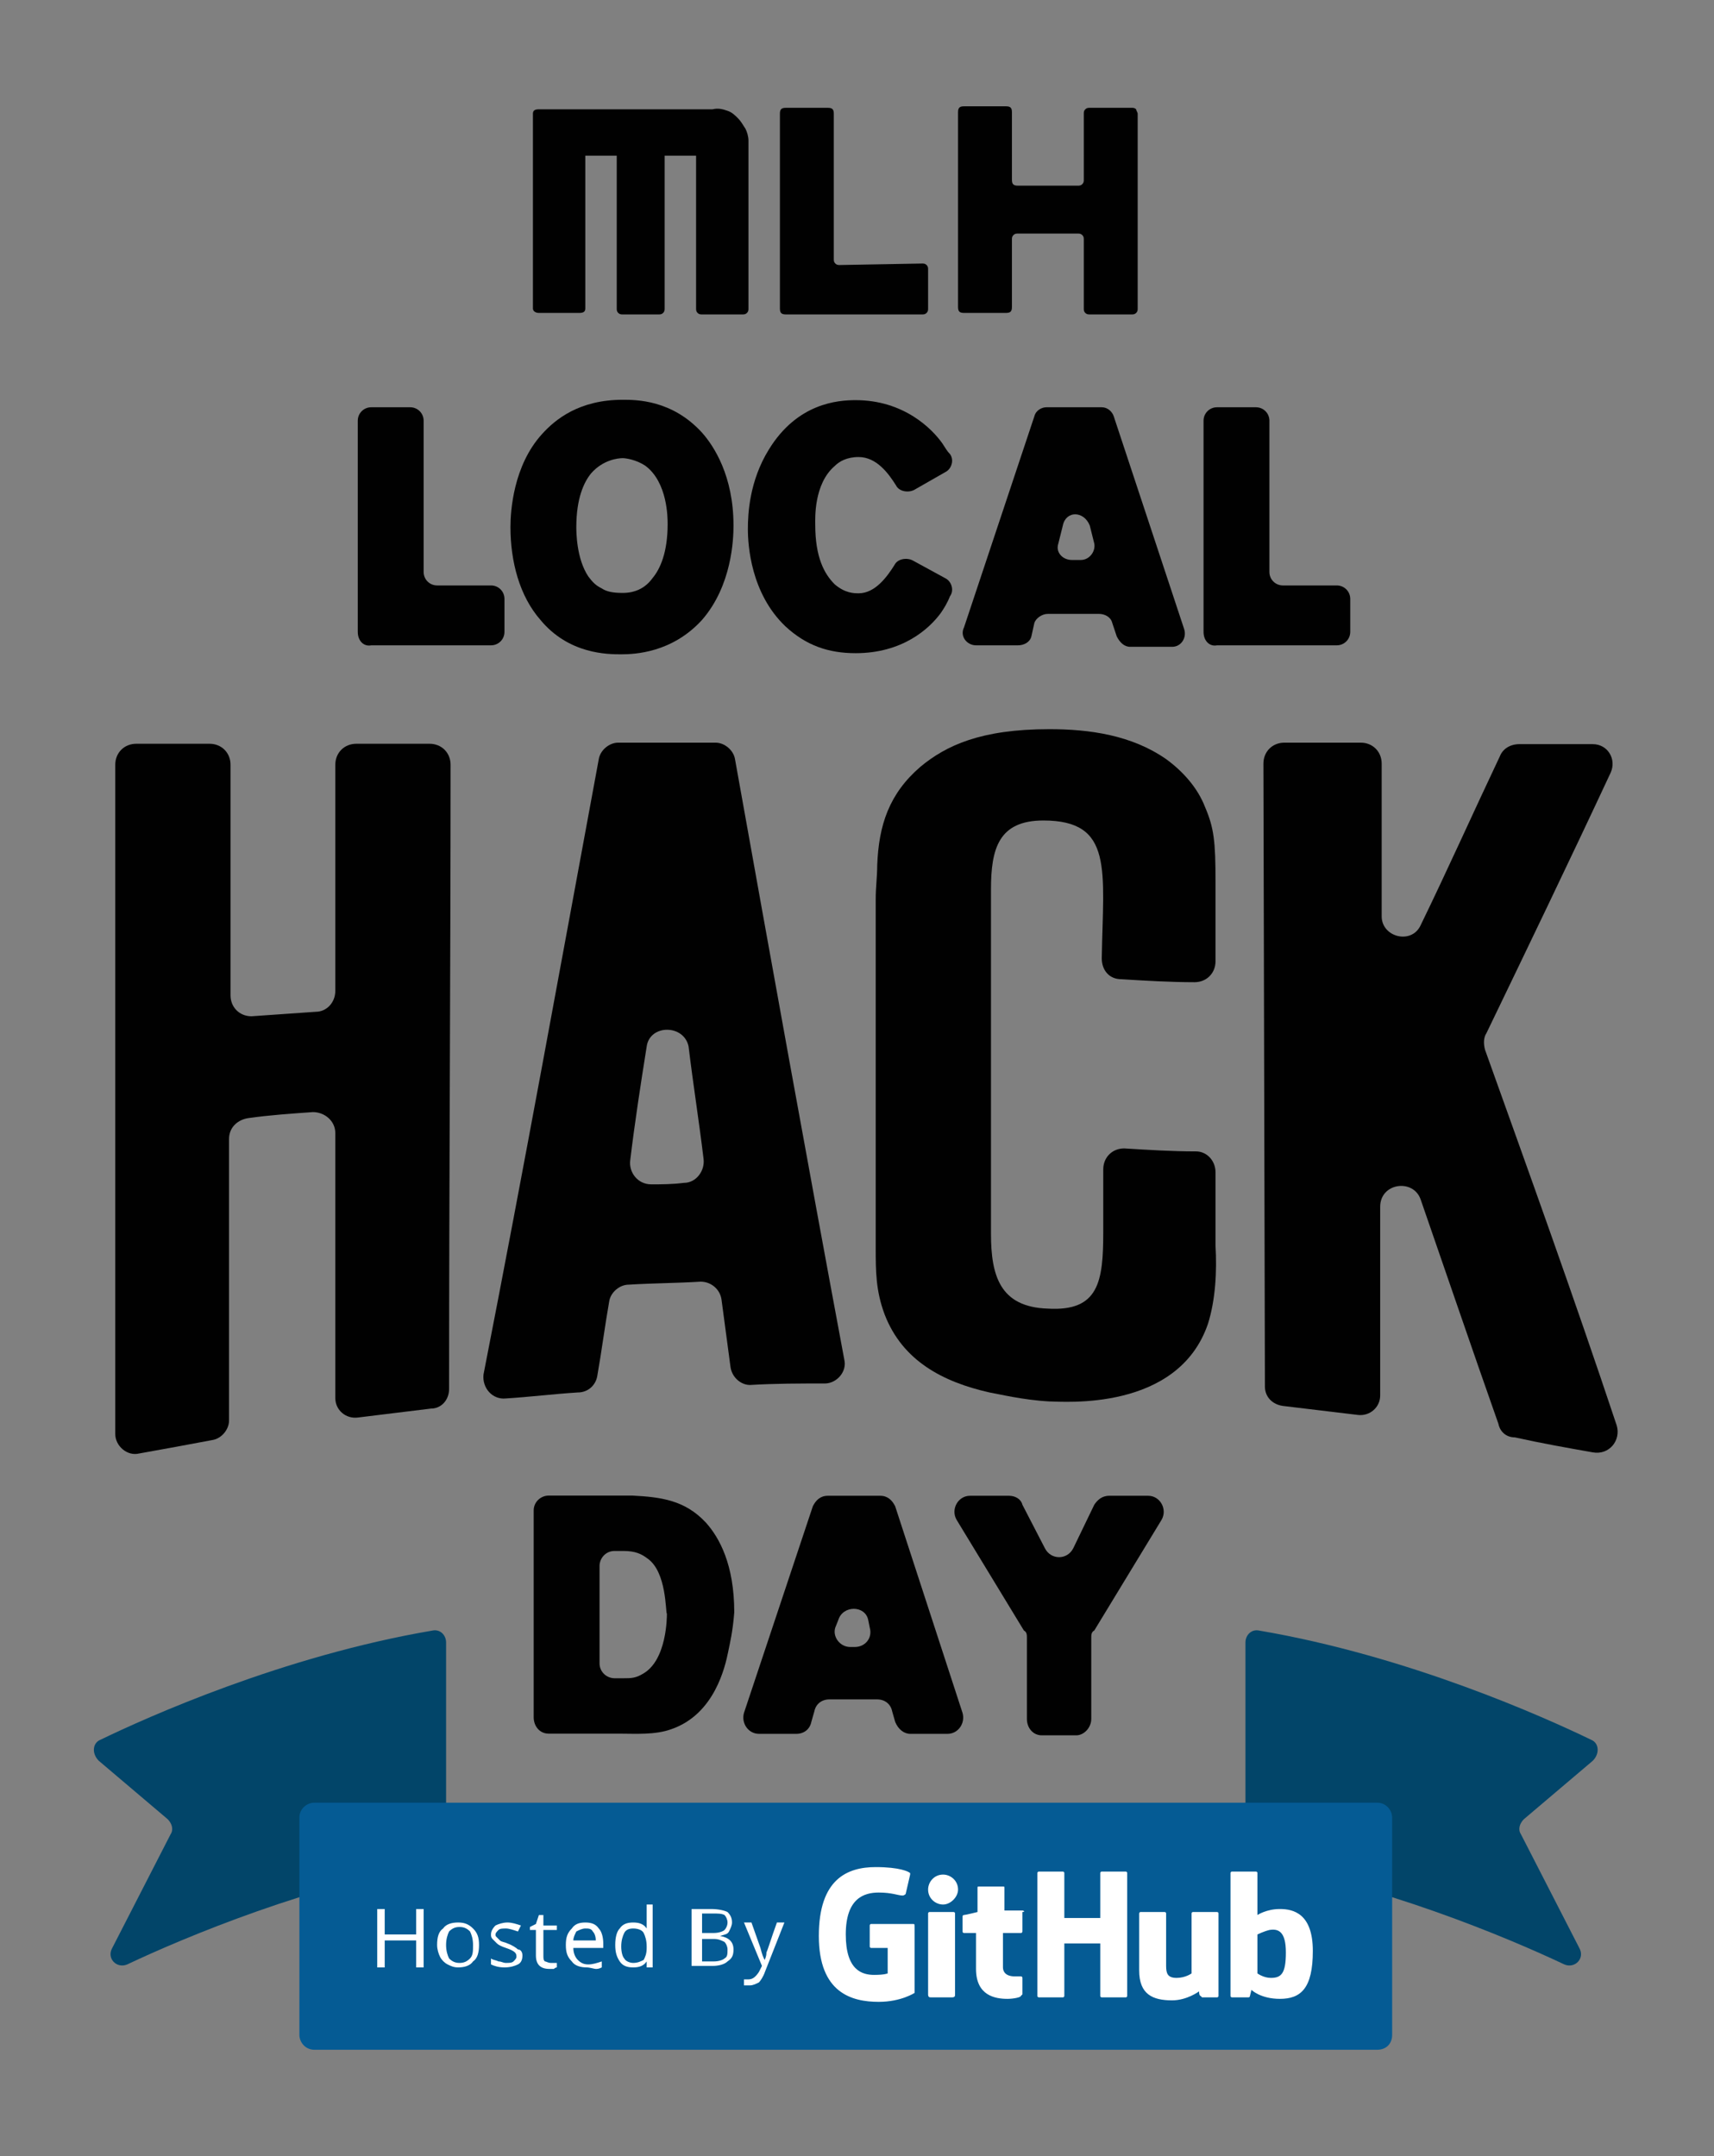 <svg id="Layer_1" xmlns="http://www.w3.org/2000/svg" viewBox="0 0 114.5 144"><rect x="0" y="0" width="114.5" height="144" fill="#808080" stroke="none"/><style>.st0{fill:#010101}.st1{fill:#024569}.st2{fill:#055b94}.st3{fill:#fff}</style><g id="Page-1_1_"><g id="Desktop-HD" transform="translate(-588 -197)"><g id="Page-1" transform="translate(588 197)"><g id="Group-3" transform="translate(0 60.475)"><path id="Fill-1" class="st0" d="M22.4 32.9V15.2c0-.8-.7-1.4-1.5-1.4-1.4.1-2.9.2-4.3.4-.7.1-1.3.6-1.3 1.4v18.8c0 .6-.5 1.2-1.1 1.3-1.6.3-3.2.6-4.9.9-.8.2-1.6-.5-1.6-1.3V-9.4c0-.8.6-1.4 1.4-1.4H14c.8 0 1.4.6 1.4 1.4V6c0 .8.6 1.4 1.4 1.4 1.4-.1 2.9-.2 4.3-.3.7 0 1.3-.6 1.3-1.4V-9.4c0-.8.6-1.4 1.4-1.4h4.9c.8 0 1.4.6 1.4 1.4 0 13.9-.1 27.9-.1 41.7 0 .7-.5 1.3-1.2 1.3-1.6.2-3.3.4-4.9.6-.8.1-1.5-.5-1.5-1.3"/></g><path id="Fill-4" class="st0" d="M43.2 69.9c-.4 2.5-.8 5.1-1.1 7.6-.1.8.5 1.6 1.4 1.6.7 0 1.4 0 2.2-.1.8 0 1.4-.8 1.3-1.6-.3-2.5-.7-5-1-7.5-.3-1.5-2.6-1.5-2.8 0m5.6 21.4l-.6-4.5c-.1-.7-.7-1.2-1.4-1.2-1.6.1-3.2.1-4.8.2-.6 0-1.2.5-1.3 1.1-.3 1.7-.5 3.3-.8 5-.1.6-.6 1.1-1.3 1.1-1.6.1-3.2.3-4.8.4-.9.1-1.6-.7-1.5-1.6C35 78 37.5 64.2 40 50.7c.1-.6.7-1.1 1.3-1.1h6.5c.6 0 1.2.5 1.3 1.1 2.4 13.4 4.8 26.7 7.3 40.1.2.8-.5 1.6-1.3 1.6-1.7 0-3.3 0-5 .1-.6 0-1.2-.5-1.3-1.2"/><path id="Fill-6" class="st0" d="M80.7 88.4c-2 5.9-9.7 5.2-10.6 5.2-1.8-.1-3.4-.5-4-.6-3.1-.7-5.8-2.1-7-5.2-.6-1.6-.6-2.9-.6-4.5V60c0-.7.1-1.5.1-2.2.1-2.7.8-4.8 2.9-6.6 1.7-1.4 4-2.5 8.6-2.5 2.7 0 5.5.4 7.8 2 1.1.8 2.1 1.9 2.6 3.2.6 1.4.7 2.3.7 5v5.3c0 .8-.6 1.4-1.4 1.4-1.6 0-3.3-.1-4.9-.2-.8 0-1.3-.6-1.3-1.4.1-5.9.8-9.2-3.9-9.2-3 0-3.5 1.9-3.5 4.6v23c0 2.8.6 4.9 3.8 5 3.4.2 3.7-1.8 3.7-5.1v-4.2c0-.8.6-1.4 1.4-1.4 1.6.1 3.2.2 4.8.2.7 0 1.3.6 1.3 1.4v4.9c.1 1.7 0 3.6-.5 5.2"/><path id="Fill-8" class="st0" d="M100.1 95.1c-1.8-5.1-3.5-10.1-5.2-15-.5-1.4-2.7-1.1-2.7.5v12.6c0 .8-.7 1.4-1.5 1.3-1.7-.2-3.3-.4-5-.6-.7-.1-1.2-.6-1.2-1.3L84.4 51c0-.8.6-1.4 1.4-1.4h5.1c.8 0 1.4.6 1.4 1.4v10.2c0 1.4 2 1.9 2.6.6 1.8-3.7 3.5-7.5 5.3-11.3.2-.5.7-.8 1.3-.8h4.9c1 0 1.6 1 1.2 1.9-2.8 6-5.6 11.8-8.3 17.4-.2.3-.2.7-.1 1.1 2.9 8.1 5.9 16.4 8.8 25.1.3 1-.5 2-1.6 1.8-1.7-.3-3.4-.6-5.2-1-.6 0-1-.4-1.1-.9"/><path id="Fill-10" class="st0" d="M23.9 42.2V28.1c0-.5.4-.9.9-.9h2.6c.5 0 .9.4.9.9v10.1c0 .5.4.9.9.9h3.6c.5 0 .9.4.9.9v2.2c0 .5-.4.9-.9.9h-8c-.5.1-.9-.3-.9-.9"/><path id="Fill-12" class="st0" d="M43.1 31.1c-.6-.4-1.3-.5-1.5-.5-.3 0-1.3.1-2.1 1-.5.6-1 1.7-1 3.6 0 .3 0 2.1.8 3.3.3.4.5.6.9.8.3.2.7.3 1.4.3.8 0 1.5-.3 2-1 .5-.6 1-1.7 1-3.6 0-.4 0-2.8-1.5-3.9m3.8 10.3c-2 2.2-4.5 2.3-5.4 2.3-.9 0-3.5 0-5.4-2.3-1.4-1.6-2-3.9-2-6.2 0-1.1.2-4.1 2.1-6.2.9-1 2.5-2.3 5.4-2.3.9 0 3.3 0 5.3 2.2.8.9 2.1 2.9 2.1 6.2 0 .9-.1 4-2.1 6.3"/><g id="Group-16" transform="translate(110.56 .225)"><path id="Fill-14" class="st0" d="M-47.7 40.7c-.8 1.1-2.6 2.7-5.7 2.7-1.8 0-3.3-.5-4.7-1.8-2.3-2.2-2.5-5.4-2.5-6.5 0-1 .1-3.2 1.4-5.3 1.9-3.1 4.6-3.3 5.8-3.3 3.2 0 5.1 1.9 5.8 2.9.2.3.3.5.5.7.3.4.1 1-.3 1.2l-2.1 1.2c-.4.2-1 .1-1.2-.3-.5-.8-1.3-1.9-2.5-1.9-.8 0-1.3.3-1.6.6-1.4 1.2-1.3 3.5-1.3 3.9 0 2.2.6 3.3 1.3 4 .7.6 1.3.6 1.6.6 1.1 0 1.9-1.1 2.4-1.9.2-.4.8-.5 1.2-.3l2.2 1.2c.4.2.6.8.3 1.2-.2.5-.4.8-.6 1.1"/></g><path id="Fill-17" class="st0" d="M71 35.1l-.3 1.2c-.2.6.3 1.1.9 1.1h.6c.6 0 1-.6.9-1.1l-.3-1.2c-.4-1-1.6-1-1.8 0m3.6 7.4l-.3-.9c-.1-.4-.5-.6-.9-.6H70c-.4 0-.8.3-.9.6l-.2.9c-.1.4-.5.6-.9.6h-2.8c-.6 0-1.1-.6-.8-1.2l4.7-14.1c.1-.4.5-.6.8-.6h3.7c.4 0 .7.3.8.6L79.1 42c.2.6-.2 1.2-.8 1.2h-2.8c-.4 0-.7-.3-.9-.7"/><path id="Fill-19" class="st0" d="M80.4 42.2V28.1c0-.5.4-.9.9-.9h2.6c.5 0 .9.4.9.9v10.1c0 .5.4.9.9.9h3.6c.5 0 .9.4.9.9v2.2c0 .5-.4.9-.9.9h-8c-.5.1-.9-.3-.9-.9"/><g id="Group-23" transform="translate(72.551 192.787)"><path id="Fill-21" class="st0" d="M-29.3-88.7c-.4-.3-.8-.5-1.6-.5h-.6c-.6 0-1 .5-1 1v6.5c0 .6.5 1 1 1h.6c.5 0 .8 0 1.3-.3 1.6-.9 1.6-3.8 1.6-4-.1-.1 0-2.8-1.3-3.7m5.4 6.2c-.2 1-.9 4.2-3.8 5.2-1.1.4-2.4.3-3.5.3h-4.7c-.6 0-1-.5-1-1.1v-13.8c0-.6.5-1 1-1h5.6c1.9.1 3.5.3 4.9 1.8.9 1 1.9 2.8 1.9 6-.1 1.3-.3 2.1-.4 2.6"/></g><path id="Fill-24" class="st0" d="M56 108.2l-.2.5c-.2.6.3 1.3 1 1.3h.3c.7 0 1.2-.6 1-1.3l-.1-.5c-.2-1-1.7-1-2 0m3.8 6.8l-.2-.7c-.1-.5-.5-.8-1-.8h-3.2c-.5 0-.9.3-1 .8l-.2.7c-.1.5-.5.8-1 .8h-2.5c-.7 0-1.2-.7-1-1.4l4.6-13.8c.2-.4.5-.7 1-.7h3.5c.5 0 .8.3 1 .7l4.5 13.8c.2.7-.3 1.4-1 1.4h-2.5c-.4 0-.8-.3-1-.8"/><path id="Fill-26" class="st0" d="M72.9 109.4v5.4c0 .6-.5 1.1-1 1.1h-2.3c-.6 0-1-.5-1-1.1v-5.4c0-.2 0-.4-.2-.5l-4.5-7.4c-.4-.7.1-1.6.9-1.6h2.6c.4 0 .8.2.9.6l1.5 2.9c.4.8 1.5.8 1.9 0l1.4-2.9c.2-.3.5-.6 1-.6h2.6c.8 0 1.3.9.9 1.6l-4.5 7.4c-.2.1-.2.3-.2.5"/></g></g></g><path class="st0" d="M48.6 7.4c.3.1.5.3.7.5.2.2.3.4.5.7.1.2.2.5.2.8v11.2c0 .1 0 .2-.1.3-.1.1-.2.1-.3.1h-2.7c-.1 0-.2 0-.3-.1-.1-.1-.1-.2-.1-.3V10.4h-2.1v10.2c0 .1 0 .2-.1.3-.1.1-.2.1-.3.1h-2.4c-.1 0-.2 0-.3-.1-.1-.1-.1-.2-.1-.3V10.4h-2.1v10.2c0 .2-.1.3-.4.3H36c-.2 0-.4-.1-.4-.3v-13c0-.2.1-.3.4-.3h11.6c.4-.1.7 0 1 .1zm13 10.2c.1 0 .2 0 .3.1s.1.2.1.3v2.6c0 .1 0 .2-.1.3-.1.1-.2.1-.3.1h-9.1c-.3 0-.4-.1-.4-.4v-13c0-.3.1-.4.4-.4h2.8c.3 0 .4.1.4.4v9.7c0 .1 0 .2.1.3s.2.1.3.1l5.5-.1zm14-10.4c.1 0 .2 0 .3.1 0 .1.1.2.1.3v13c0 .1 0 .2-.1.3-.1.1-.2.1-.3.1h-2.8c-.1 0-.2 0-.3-.1-.1-.1-.1-.2-.1-.3V16c0-.1 0-.2-.1-.3-.1-.1-.2-.1-.3-.1h-4c-.1 0-.2 0-.3.1-.1.1-.1.2-.1.3v4.5c0 .3-.1.4-.4.4h-2.8c-.3 0-.4-.1-.4-.4v-13c0-.3.1-.4.4-.4h2.8c.3 0 .4.1.4.4V12c0 .3.1.4.4.4h4c.1 0 .2 0 .3-.1.1-.1.1-.2.1-.3V7.6c0-.1 0-.2.1-.3.1-.1.2-.1.3-.1h2.8z"/><path class="st1" d="M6.7 116.2c3.1-1.5 12.2-5.6 22.2-7.3.5-.1.9.3.9.8v14c0 .4-.3.7-.7.8-8.2 1.3-16.8 4.9-20.6 6.7-.7.3-1.4-.4-1-1.1l3.9-7.6c.2-.3.1-.7-.2-1l-4.6-3.9c-.5-.5-.4-1.2.1-1.4zm99.6 0c-3.1-1.5-12.2-5.6-22.2-7.3-.5-.1-.9.3-.9.8v14c0 .4.3.7.7.8 8.2 1.3 16.8 4.9 20.6 6.7.7.3 1.4-.4 1-1.1l-3.9-7.6c-.2-.3-.1-.7.2-1l4.6-3.9c.5-.5.4-1.2-.1-1.4z"/><path class="st2" d="M92 136.9H21c-.6 0-1-.5-1-1v-14.5c0-.6.5-1 1-1h71c.6 0 1 .5 1 1v14.5c0 .6-.4 1-1 1z"/><path class="st3" d="M61 128.5h-2.8c-.1 0-.1.1-.1.1v1.4c0 .1.1.1.1.1h1.1v1.7s-.2.1-.9.1c-.8 0-1.9-.3-1.9-2.7 0-2.4 1.2-2.8 2.2-2.8.9 0 1.3.2 1.6.2.1 0 .2-.1.2-.1l.3-1.3v-.1c-.1-.1-.7-.4-2.3-.4-1.9 0-3.8.8-3.8 4.6s2.2 4.4 4 4.4c1.5 0 2.4-.6 2.4-.6v-4.3c0-.3 0-.3-.1-.3zm14.3-3.4c0-.1-.1-.1-.1-.1h-1.6c-.1 0-.1.1-.1.1v3h-2.4v-3c0-.1-.1-.1-.1-.1h-1.6c-.1 0-.1.1-.1.1v8.2c0 .1.1.1.1.1H71c.1 0 .1-.1.1-.1v-3.5h2.4v3.5c0 .1.1.1.1.1h1.6c.1 0 .1-.1.1-.1v-8.2zM64 126.2c0-.6-.5-1-1-1-.6 0-1 .5-1 1 0 .6.5 1 1 1s1-.5 1-1zm-.2 5.4v-3.8c0-.1-.1-.1-.1-.1h-1.6c-.1 0-.1.1-.1.1v5.4c0 .2.1.2.2.2h1.4c.2 0 .2-.1.2-.2v-1.6zm17.5-3.9h-1.6c-.1 0-.1.1-.1.1v4s-.4.3-1 .3-.7-.3-.7-.8v-3.5c0-.1-.1-.1-.1-.1h-1.6c-.1 0-.1.1-.1.1v3.8c0 1.6.9 2 2.2 2 1 0 1.8-.6 1.8-.6s0 .3.1.3l.1.1h1c.1 0 .1-.1.1-.1v-5.5c0-.1-.1-.1-.1-.1zm4.2-.2c-.9 0-1.5.4-1.5.4v-2.8c0-.1-.1-.1-.1-.1h-1.6c-.1 0-.1.1-.1.1v8.2c0 .1.1.1.1.1h1.1s.1 0 .1-.1l.1-.4s.6.6 1.9.6c1.4 0 2.2-.7 2.2-3.2s-1.3-2.8-2.2-2.8zm-.6 4.6c-.5 0-.9-.3-.9-.3v-2.6s.4-.2.8-.3c.6-.1 1.1.1 1.1 1.5s-.3 1.7-1 1.7zm-16.6-4.5h-1.2v-1.5c0-.1 0-.1-.1-.1h-1.6c-.1 0-.1 0-.1.1v1.6s-.8.2-.9.2c-.1 0-.1.1-.1.1v1c0 .1.1.1.1.1h.8v2.4c0 1.8 1.3 2 2.1 2 .4 0 .9-.1.9-.2l.1-.1v-1.1c0-.1-.1-.1-.1-.1h-.4c-.6 0-.8-.3-.8-.6v-2.3h1.2c.1 0 .1-.1.1-.1v-1.3c.2 0 .1-.1 0-.1zm-40 3.8h-.5v-1.8h-2.1v1.8h-.5v-3.9h.5v1.7h2.1v-1.7h.5v3.9zm3.7-1.5c0 .5-.1.9-.4 1.1-.2.3-.6.4-1 .4-.3 0-.5-.1-.7-.2-.2-.1-.4-.3-.5-.5-.1-.2-.2-.5-.2-.8 0-.5.1-.9.4-1.1.2-.3.6-.4 1-.4s.7.1 1 .4c.3.3.4.6.4 1.1zm-2.2 0c0 .4.1.7.2.9.2.2.4.3.7.3.3 0 .5-.1.7-.3.2-.2.2-.5.2-.9s-.1-.7-.2-.9c-.2-.2-.4-.3-.7-.3-.3 0-.5.1-.7.3-.1.2-.2.5-.2.9zm5.1.7c0 .3-.1.5-.3.6-.2.1-.5.2-.9.2s-.7-.1-.9-.2v-.4c.1.1.3.1.5.2.2 0 .3.1.5.1s.4 0 .5-.1c.1-.1.2-.2.2-.3 0-.1 0-.2-.1-.3s-.3-.2-.6-.3c-.3-.1-.5-.2-.6-.3l-.3-.3c-.1-.1-.1-.2-.1-.3 0-.2.1-.4.3-.6.2-.1.5-.2.8-.2.3 0 .6.1.9.2l-.2.4c-.3-.1-.6-.2-.8-.2-.2 0-.4 0-.5.1-.1.1-.2.2-.2.3 0 .1 0 .1.1.2l.2.2c.1.1.3.1.5.2.3.1.6.3.7.4.2 0 .3.2.3.4zm1.9.5h.4v.3s-.1 0-.2.1h-.3c-.6 0-.9-.3-.9-.9v-1.7h-.4v-.2l.4-.2.2-.6h.3v.7h.9v.3h-.9v1.7c0 .2 0 .3.1.4.1 0 .2.1.4.1zm2.4.3c-.4 0-.8-.1-1-.4-.3-.3-.4-.6-.4-1.1 0-.5.1-.8.4-1.1.2-.3.5-.4.9-.4s.7.1.9.4c.2.2.3.6.3 1v.3h-2c0 .3.1.6.3.8.2.2.4.3.7.3.3 0 .6-.1.9-.2v.4c-.2.1-.3.1-.4.1s-.4-.1-.6-.1zm-.1-2.6c-.2 0-.4.1-.6.2-.1.2-.2.4-.2.6h1.5c0-.3-.1-.5-.2-.6-.1-.2-.3-.2-.5-.2zm4.1 2.2c-.2.3-.5.4-.9.4s-.7-.1-.9-.4c-.2-.3-.3-.6-.3-1.1s.1-.9.3-1.1c.2-.3.5-.4.9-.4s.7.1.9.4v-1.6h.4v4.2h-.4v-.4zm-.9.1c.3 0 .5-.1.7-.2.1-.2.2-.4.2-.8v-.1c0-.4-.1-.7-.2-.9-.1-.2-.4-.3-.7-.3-.3 0-.5.1-.6.3-.1.2-.2.5-.2.9s.1.7.2.8c.1.2.4.3.6.3zm4.1-3.6h1.1c.5 0 .9.1 1.1.2.2.2.3.4.3.7 0 .2-.1.4-.2.6-.1.2-.3.2-.6.3.6.1.9.4.9.9 0 .4-.1.6-.4.8-.2.2-.6.3-1 .3h-1.4v-3.8zm.5 1.6h.8c.3 0 .6-.1.7-.2.1-.1.2-.3.2-.5s-.1-.4-.2-.5c-.2-.1-.4-.1-.8-.1h-.7v1.3zm0 .4v1.5h.8c.3 0 .6-.1.7-.2.2-.1.2-.3.2-.6 0-.2-.1-.4-.2-.5-.2-.1-.4-.2-.7-.2h-.8zm2.8-1.1h.5l.6 1.7c.1.4.2.7.3.8 0-.1.1-.2.1-.5.1-.2.3-.9.7-2h.5l-1.3 3.3c-.1.3-.3.6-.4.7-.2.1-.4.2-.6.2h-.4v-.4h.3c.3 0 .5-.2.7-.5l.2-.4-1.2-2.9z"/></svg>